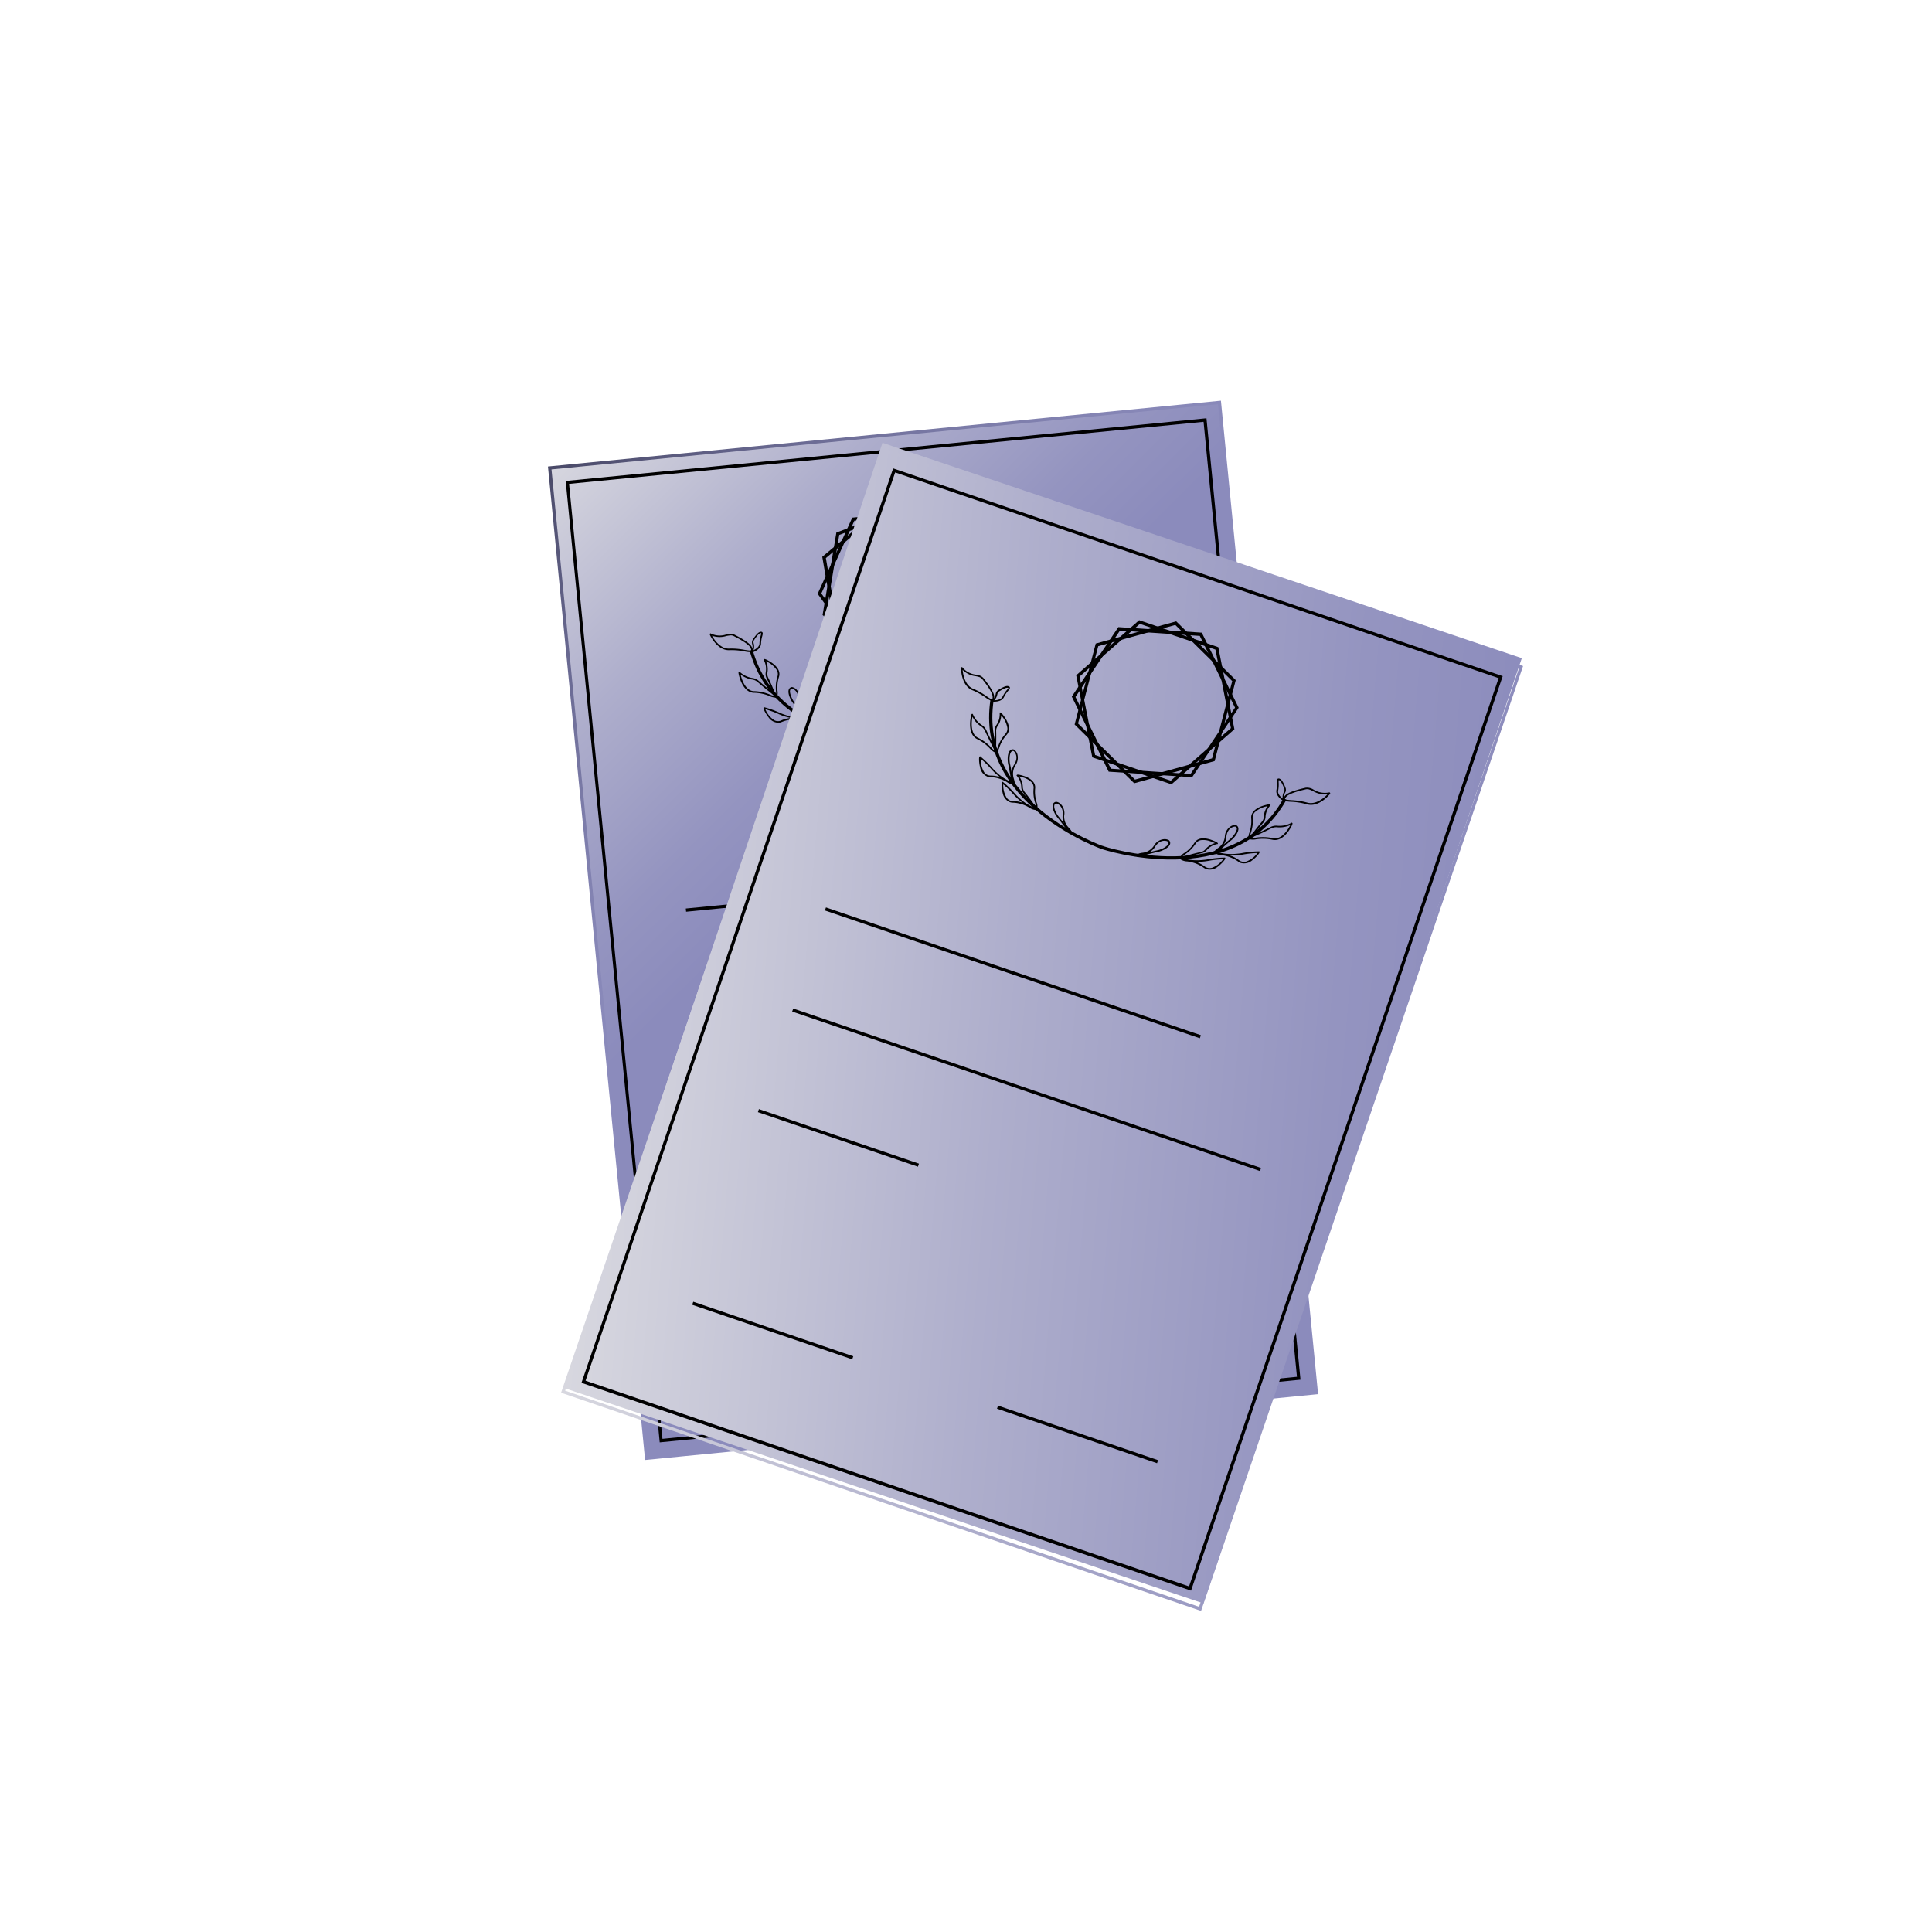 <svg id="Layer_1" data-name="Layer 1" xmlns="http://www.w3.org/2000/svg" xmlns:xlink="http://www.w3.org/1999/xlink" viewBox="0 0 600 600"><defs><style>.cls-1{fill:url(#linear-gradient);}.cls-2{fill:url(#linear-gradient-2);}.cls-3{fill:none;stroke:#000;stroke-miterlimit:10;}.cls-4{fill:url(#linear-gradient-3);}.cls-5{fill:url(#linear-gradient-4);}</style><linearGradient id="linear-gradient" x1="261.4" y1="260.31" x2="142.71" y2="140.55" gradientTransform="translate(29.5 -26.83) rotate(5.59)" gradientUnits="userSpaceOnUse"><stop offset="0" stop-color="#8b8bbc"/><stop offset="0.18" stop-color="#9494c0"/><stop offset="0.49" stop-color="#aeaecc"/><stop offset="0.87" stop-color="#d7d7df"/><stop offset="1" stop-color="#e6e6e6"/></linearGradient><linearGradient id="linear-gradient-2" x1="261.4" y1="260.31" x2="142.71" y2="140.55" gradientUnits="userSpaceOnUse"><stop offset="0" stop-color="#8b8bbc"/><stop offset="0.17" stop-color="#8787b7"/><stop offset="0.37" stop-color="#7c7ca9"/><stop offset="0.59" stop-color="#696991"/><stop offset="0.82" stop-color="#4f4f6f"/><stop offset="1" stop-color="#36364f"/></linearGradient><linearGradient id="linear-gradient-3" x1="472.99" y1="332.79" x2="143.64" y2="303.92" gradientTransform="translate(521.82 -89.77) rotate(71.18)" xlink:href="#linear-gradient"/><linearGradient id="linear-gradient-4" x1="472.99" y1="332.79" x2="143.64" y2="303.92" gradientTransform="matrix(1, 0, 0, 1, 0, 0)" xlink:href="#linear-gradient"/></defs><rect class="cls-1" x="185.26" y="134.42" width="209" height="309" transform="translate(-26.75 29.57) rotate(-5.59)"/><path class="cls-2" d="M378.27,125.53l30,306.54-207,20.24-30-306.53,207-20.25m.9-1.09-209,20.44,30.17,308.53,209-20.44L379.17,124.44Z"/><path d="M373.78,131l29,296.58L205.73,446.85l-29-296.58L373.78,131m.9-1.1-199,19.47,29.2,298.57,199-19.46L374.68,129.9Z"/><path d="M290.05,159.28l14.44,20.19-10.26,22.61-24.7,2.41L255.08,184.3l10.26-22.6,24.71-2.42m.48-1.05-25.86,2.53-10.74,23.65,15.12,21.13L294.91,203l10.73-23.65-15.11-21.13Z"/><path d="M283.85,157.39,303,173.16,299,197.65l-23.24,8.73-19.18-15.77,4.06-24.49,23.24-8.73m.19-1.14-24.33,9.14L255.46,191l20.08,16.5,24.32-9.14,4.25-25.63L284,156.25Z"/><path d="M275.56,157.42l23.3,8.58,4.23,24.46L284,206.35l-23.3-8.57-4.22-24.47,19.07-15.89m-.19-1.14-20,16.63,4.43,25.6,24.38,9,20-16.63-4.42-25.6-24.38-9Z"/><line class="cls-3" x1="213.03" y1="282.65" x2="335.45" y2="270.68"/><line class="cls-3" x1="216.74" y1="315.44" x2="369.51" y2="300.5"/><line class="cls-3" x1="219.95" y1="348.29" x2="272.2" y2="343.18"/><line class="cls-3" x1="226.11" y1="411.2" x2="278.36" y2="406.09"/><line class="cls-3" x1="325.63" y1="401.47" x2="377.88" y2="396.36"/><path d="M283.41,230.27l-.1-1c.43,0,42.41-4.53,45.08-36.69l1,.08C326.64,225.67,283.84,230.23,283.41,230.27Z"/><path d="M324,208.53H324a.35.35,0,0,1-.36-.18c-.14-.28.09-.53,1.16-1.73.83-.93,2.08-2.33,3.68-4.35a3.88,3.88,0,0,1,1.82-1.2,7.68,7.68,0,0,0,3.48-2.58h0l.12-.14.18.07c.11,0,.28.11.13,1.65s-.79,5.06-3.63,5.65a14.17,14.17,0,0,0-4.67,2A5.17,5.17,0,0,1,324,208.53Zm9.7-9.25a8,8,0,0,1-3.28,2.26,3.49,3.49,0,0,0-1.61,1c-1.61,2-2.87,3.44-3.7,4.37-.36.41-.68.77-.88,1a6.77,6.77,0,0,0,1.36-.72,14.71,14.71,0,0,1,4.82-2C333.19,204.66,333.69,200.77,333.72,199.28Z"/><path d="M329.21,193.12a.84.84,0,0,1-.63-.15c-.31-.25-.23-.75-.2-.91.11-.68.3-1.82,4.89-5.31a3.77,3.77,0,0,1,2.53-.47,6.69,6.69,0,0,0,4.75-1.24l.13-.1.15.1c.16.1.12.27.09.4s-1.36,5.27-5.23,5.81a21.68,21.68,0,0,0-4.65,1.3A9.08,9.08,0,0,1,329.21,193.12Zm5.4-6.33a1.89,1.89,0,0,0-1,.36c-4.43,3.37-4.6,4.42-4.7,5,0,.28,0,.41,0,.45.19.16,1.09-.18,2-.5a22.15,22.15,0,0,1,4.76-1.34c2.76-.38,4.23-3.6,4.68-4.94a7.41,7.41,0,0,1-4.51,1A7.63,7.63,0,0,0,334.61,186.79Z"/><path d="M328.74,193.34l-.25,0c-.28,0-2.74-.41-3.12-2.18a9.16,9.16,0,0,0-.8-2.1c-.3-.61-.48-1-.3-1.26a.65.65,0,0,1,.57-.24c.38,0,1,0,3,2a1.72,1.72,0,0,1,.36,1.28,2.79,2.79,0,0,0,.74,2.09l.12.13-.08.16A.24.24,0,0,1,328.74,193.34Zm-4-5.29h-.07a5.57,5.57,0,0,0,.34.76,9.5,9.5,0,0,1,.84,2.22c.22,1.06,1.53,1.54,2.3,1.71a3.44,3.44,0,0,1-.48-1.92c0-.41,0-.74-.22-.94-1.83-1.84-2.37-1.84-2.62-1.85Z"/><path d="M323.91,208.54a.39.39,0,0,1-.32-.16,3.54,3.54,0,0,1-.51-1.77,10.82,10.82,0,0,0-1.31-4.19c-1-1.78.21-3.59,1.41-4.79,0,0,1.82-1.74,2.2-1.53l.17.09-.05.19a5.72,5.72,0,0,0,.1,3.71,3,3,0,0,1,.17,1.9c-.62,2.16-.95,3.76-1.18,4.81-.27,1.31-.35,1.66-.64,1.73Zm1-11.7a7.9,7.9,0,0,0-2.84,3.33,2.39,2.39,0,0,0,.15,2,11.15,11.15,0,0,1,1.37,4.37,6.07,6.07,0,0,0,.27,1.3c.08-.26.17-.68.26-1.14.23-1.06.57-2.67,1.19-4.85a2.56,2.56,0,0,0-.17-1.61A6,6,0,0,1,324.89,196.84Zm.13-.58Z"/><path d="M315.7,222.51a3.38,3.38,0,0,1-1-.07,11.16,11.16,0,0,0-5.46.37,4.18,4.18,0,0,1-2.23.24c-.11-.05-.31-.12-.27-.33s.25-.21.35-.21a15.23,15.23,0,0,0,6.12-2,15.49,15.49,0,0,0,1.78-1.1,32.69,32.69,0,0,1,4.37-2.53l.17-.08.13.14c.26.27-.39,2.23-1,3.31A3.91,3.91,0,0,1,315.7,222.51Zm-3.91-.72a9.29,9.29,0,0,1,3,.16,2.58,2.58,0,0,0,2.28-.53,7.49,7.49,0,0,0,2.08-3.85,30.58,30.58,0,0,0-3.9,2.29A17,17,0,0,1,313.4,221c-.52.26-1.11.54-1.72.81Z"/><path d="M324.61,216.36a3.36,3.36,0,0,1-1-.07,11.17,11.17,0,0,0-5.46.36,4,4,0,0,1-2.23.24c-.11,0-.31-.11-.27-.32a.3.3,0,0,1,.34-.22,15.17,15.17,0,0,0,6.13-2,18.13,18.13,0,0,0,1.78-1.1,31.61,31.61,0,0,1,4.37-2.53l.17-.08.13.14c.25.27-.39,2.22-1,3.3A3.9,3.9,0,0,1,324.61,216.36Zm-3.91-.73a9.31,9.31,0,0,1,3,.17,2.56,2.56,0,0,0,2.28-.54,7.45,7.45,0,0,0,2.08-3.85,32.36,32.36,0,0,0-3.9,2.29,18,18,0,0,1-1.83,1.13c-.52.27-1.11.55-1.72.82Z"/><path d="M307,222.8a.33.33,0,0,1-.36-.37,3.58,3.58,0,0,1,.67-1.72,10.57,10.57,0,0,0,1.51-4.11c.28-2,2.36-2.72,4-2.94,0,0,2.5-.28,2.67.12l.07.18-.15.12a5.72,5.72,0,0,0-2.18,3,3,3,0,0,1-1,1.61c-1.8,1.34-3,2.4-3.86,3.1S307.27,222.78,307,222.8Zm6.24-8.69a6.5,6.5,0,0,0-2.83.87,2.36,2.36,0,0,0-1.09,1.68,11.18,11.18,0,0,1-1.58,4.3,5.22,5.22,0,0,0-.57,1.2c.21-.16.54-.44.9-.75.83-.7,2.07-1.77,3.89-3.12a2.55,2.55,0,0,0,.85-1.38,5.92,5.92,0,0,1,1.88-2.84A12.8,12.8,0,0,0,313.27,214.11Z"/><path d="M294.53,227.9a.51.51,0,0,1-.17,0,.34.34,0,0,1-.19-.34c0-.56.5-.91,1.14-1.36a4.89,4.89,0,0,0,2.47-3.47,4,4,0,0,1,1.84-3.11,2.58,2.58,0,0,1,1.67-.42h0a1.16,1.16,0,0,1,.81,1c.16,1.19-1.28,2.88-2.31,3.65-1.8,1.34-3,2.4-3.86,3.1S294.78,227.87,294.53,227.9Zm6.45-8.25c-.56.06-2.34.44-2.7,3.12a4.63,4.63,0,0,1-1,2.3c.61-.5,1.33-1.06,2.17-1.68s2.24-2.28,2.12-3.19a.7.7,0,0,0-.47-.56Z"/><path d="M316.05,217.2h0a.35.35,0,0,1-.33-.21c-.27-.49,0-1,.39-1.74a4.86,4.86,0,0,0,.62-4.21,4,4,0,0,1,.21-3.62,2.71,2.71,0,0,1,1.3-1.13h0a1.2,1.2,0,0,1,1.17.5c.68,1,.16,3.15-.4,4.3-1,2-1.61,3.53-2,4.52C316.48,216.82,316.34,217.17,316.05,217.2Zm2.26-10.41c-.18.08-2.14,1.18-1.12,4.08a4.64,4.64,0,0,1,.2,2.48c.32-.71.7-1.54,1.16-2.48s.95-3.05.43-3.8A.65.65,0,0,0,318.31,206.79Z"/><path d="M283.63,230.25l-.1-1c-.41,0-41.11,3.63-49.78-27.42l-.93.27C241.72,234,283.21,230.29,283.63,230.25Z"/><path d="M240.94,216.65H241a.33.33,0,0,0,.31-.24c.07-.3-.19-.5-1.43-1.48-1-.75-2.42-1.89-4.33-3.56a3.64,3.64,0,0,0-2-.83,7.51,7.51,0,0,1-3.8-1.87h0l-.14-.12-.15.1c-.1.07-.25.17.18,1.64s1.72,4.82,4.53,4.86a13.26,13.26,0,0,1,4.8,1A4.83,4.83,0,0,0,240.94,216.65Zm-11-7.23a7.63,7.63,0,0,0,3.54,1.6,3.24,3.24,0,0,1,1.73.72c1.91,1.68,3.38,2.82,4.35,3.58.41.33.79.62,1,.82a6.58,6.58,0,0,1-1.42-.43,13.76,13.76,0,0,0-5-1.07C231.5,214.6,230.29,210.88,230,209.42Z"/><path d="M233.08,202.52a.85.85,0,0,0,.57-.26,1,1,0,0,0,0-.94c-.23-.64-.63-1.73-5.65-4.27a3.55,3.55,0,0,0-2.49,0,6.34,6.34,0,0,1-4.74-.3l-.15-.08-.13.13c-.12.13-.05.29,0,.41s2.29,4.91,6.07,4.7a20.72,20.72,0,0,1,4.66.39A8.36,8.36,0,0,0,233.08,202.52Zm-6.34-5.18a1.81,1.81,0,0,1,1.06.16c4.85,2.46,5.21,3.46,5.41,4,.1.26.09.4.06.44-.15.19-1.07,0-2-.12a21,21,0,0,0-4.77-.4c-2.69.15-4.7-2.73-5.38-4a6.92,6.92,0,0,0,4.47.09A8.89,8.89,0,0,1,226.74,197.34Z"/><path d="M233.56,202.65a1.53,1.53,0,0,0,.24-.07c.25-.09,2.52-.92,2.55-2.73a9.48,9.48,0,0,1,.35-2.22c.17-.65.27-1,.05-1.29a.61.61,0,0,0-.59-.12c-.35.07-.95.2-2.44,2.52a1.78,1.78,0,0,0-.1,1.33,2.79,2.79,0,0,1-.3,2.19l-.09.15.11.14A.25.25,0,0,0,233.56,202.65Zm2.78-6h.07a6.19,6.19,0,0,1-.17.81,9.58,9.58,0,0,0-.38,2.34c0,1.09-1.16,1.8-1.85,2.12a3.59,3.59,0,0,0,.09-2,1.4,1.4,0,0,1,0-1c1.39-2.15,1.9-2.26,2.14-2.31Z"/><path d="M241.05,216.64a.34.34,0,0,0,.27-.21,3.74,3.74,0,0,0,.15-1.84,11.13,11.13,0,0,1,.44-4.36c.62-1.94-.88-3.48-2.25-4.43,0,0-2.06-1.37-2.38-1.09l-.14.13.08.17a5.87,5.87,0,0,1,.61,3.66,3,3,0,0,0,.21,1.9c1,2,1.61,3.51,2,4.5.51,1.23.65,1.56.94,1.57Zm-3.16-11.29a7.82,7.82,0,0,1,3.33,2.73,2.43,2.43,0,0,1,.23,2,11.42,11.42,0,0,0-.46,4.55,5.76,5.76,0,0,1,0,1.33c-.12-.25-.29-.64-.47-1.08-.41-1-1-2.51-2-4.53a2.61,2.61,0,0,1-.16-1.61A6.05,6.05,0,0,0,237.89,205.35Zm-.23-.55Z"/><path d="M251.5,228.79a2.88,2.88,0,0,0,1-.27,10.49,10.49,0,0,1,5.25-.68,3.86,3.86,0,0,0,2.17-.19c.1-.06.27-.17.19-.37s-.27-.16-.36-.15a14.16,14.16,0,0,1-6.19-.76,14.64,14.64,0,0,1-1.9-.74A29.91,29.91,0,0,0,247,224l-.17-.05-.1.16c-.19.31.8,2.12,1.59,3.05A3.77,3.77,0,0,0,251.5,228.79Zm3.57-1.46a8.85,8.85,0,0,0-2.79.74A2.44,2.44,0,0,1,250,228a7.55,7.55,0,0,1-2.71-3.38,30.58,30.58,0,0,1,4.14,1.5,15,15,0,0,0,2,.76c.54.17,1.15.33,1.78.47Z"/><path d="M241.88,224.45a3,3,0,0,0,1-.27,10.47,10.47,0,0,1,5.25-.68,3.82,3.82,0,0,0,2.16-.19c.1-.06.27-.17.19-.37s-.27-.16-.36-.15a14.16,14.16,0,0,1-6.19-.76,16.18,16.18,0,0,1-1.9-.73,28.82,28.82,0,0,0-4.63-1.65l-.18-.05-.09.16c-.19.31.79,2.11,1.58,3.05A3.79,3.79,0,0,0,241.88,224.45Zm3.56-1.46a9.09,9.09,0,0,0-2.79.73,2.39,2.39,0,0,1-2.26-.09,7.48,7.48,0,0,1-2.71-3.38,30.86,30.86,0,0,1,4.13,1.5,15,15,0,0,0,2,.76c.54.17,1.15.33,1.79.47Z"/><path d="M259.78,227.42a.44.44,0,0,0,.16-.06.35.35,0,0,0,.12-.37,3.75,3.75,0,0,0-1-1.56,11,11,0,0,1-2.23-3.75c-.65-1.94-2.75-2.22-4.4-2.12,0,0-2.42.21-2.5.64l0,.19.16.08a5.68,5.68,0,0,1,2.65,2.53,3,3,0,0,0,1.28,1.39c2,1,3.34,1.78,4.25,2.31S259.55,227.44,259.78,227.42Zm-7.58-7.33a5.94,5.94,0,0,1,2.86.31,2.38,2.38,0,0,1,1.36,1.44,11.27,11.27,0,0,0,2.31,3.92,5.1,5.1,0,0,1,.77,1.06c-.23-.11-.59-.32-1-.56-.92-.53-2.31-1.34-4.29-2.32a2.58,2.58,0,0,1-1.07-1.19,6,6,0,0,0-2.33-2.43A10.07,10.07,0,0,1,252.2,220.09Z"/><path d="M272.62,230a.25.25,0,0,0,.15-.06.34.34,0,0,0,.13-.37c-.1-.55-.65-.8-1.35-1.12a4.8,4.8,0,0,1-3-2.93,4,4,0,0,0-2.34-2.71,2.53,2.53,0,0,0-1.67-.09h0a1.2,1.2,0,0,0-.59,1.11c.08,1.2,1.78,2.58,2.9,3.14,2,1,3.34,1.78,4.26,2.31S272.39,230.06,272.62,230Zm-7.69-6.86c.54-.06,2.3,0,3.16,2.54a4.75,4.75,0,0,0,1.34,2.08c-.67-.37-1.46-.79-2.37-1.24s-2.57-1.81-2.62-2.72a.68.68,0,0,1,.34-.64A.4.4,0,0,1,264.93,223.18Z"/><path d="M250.15,223.64h0a.33.33,0,0,0,.27-.27c.16-.53-.22-1-.7-1.63a5,5,0,0,1-1.39-4,4.1,4.1,0,0,0-.89-3.5,2.67,2.67,0,0,0-1.45-.87h0a1.13,1.13,0,0,0-1,.71c-.47,1.1.44,3.13,1.19,4.15,1.33,1.79,2.2,3.15,2.78,4C249.68,223.36,249.88,223.67,250.15,223.64ZM246,213.86c.18,0,2.25.75,1.84,3.79a4.86,4.86,0,0,0,.28,2.48c-.44-.65-1-1.39-1.57-2.22s-1.49-2.81-1.14-3.65A.64.64,0,0,1,246,213.86Z"/><rect class="cls-4" x="169.13" y="215.2" width="309" height="209" transform="matrix(0.32, -0.95, 0.95, 0.32, -83.38, 522.88)"/><path class="cls-5" d="M471.75,207.48,372.38,499l-196.87-67.1,99.36-291.53,196.88,67.1m1.27-.62L274.25,139.11l-100,293.42L373,500.28,473,206.86Z"/><path d="M465.41,210.6,369.27,492.67,181.85,428.79,278,146.72,465.41,210.6m1.27-.62L277.37,145.46l-96.79,284,189.31,64.53,96.79-284Z"/><path d="M377.47,201.76l4.81,24.35-18.69,16.35-23.5-8-4.81-24.35L354,193.75l23.5,8m.87-.76-24.6-8.38-19.55,17.1,5,25.49,24.59,8.38,19.55-17.1-5-25.49Z"/><path d="M372.6,197.48l10.95,22.28-13.82,20.62L345,238.73,334,216.45l13.82-20.62,24.77,1.65m.64-1-25.92-1.73-14.46,21.58,11.46,23.32,25.92,1.73,14.46-21.58-11.46-23.32Z"/><path d="M365,194.08l17.68,17.44-6.27,24-23.93,6.59-17.68-17.44,6.27-24L365,194.08m.29-1.12-25,6.9L333.73,225l18.5,18.25,25-6.9,6.55-25.14L365.33,193Z"/><line class="cls-3" x1="256.35" y1="282.28" x2="372.78" y2="321.96"/><line class="cls-3" x1="246.18" y1="313.67" x2="391.47" y2="363.2"/><line class="cls-3" x1="235.53" y1="344.91" x2="285.23" y2="361.85"/><line class="cls-3" x1="215.14" y1="404.74" x2="264.83" y2="421.68"/><line class="cls-3" x1="309.79" y1="437.01" x2="359.49" y2="453.94"/><path d="M342.08,263.66l.33-.94c.4.13,40.48,13.4,56.21-14.79l.87.49C383.36,277.33,342.5,263.8,342.08,263.66Z"/><path d="M388.05,260.64l-.06,0a.34.34,0,0,1-.25-.31c0-.31.3-.45,1.77-1.1,1.14-.5,2.86-1.26,5.16-2.44a3.88,3.88,0,0,1,2.14-.34,7.71,7.71,0,0,0,4.24-.91h0l.16-.08.13.14c.08.08.21.22-.56,1.55s-2.81,4.28-5.64,3.65a14,14,0,0,0-5.06-.14A4.93,4.93,0,0,1,388.05,260.64Zm12.66-4.41a8,8,0,0,1-3.92.7,3.46,3.46,0,0,0-1.9.29c-2.3,1.18-4,1.95-5.18,2.45-.49.22-.94.41-1.22.56a8.1,8.1,0,0,0,1.54-.09,14.5,14.5,0,0,1,5.23.15C398,260.91,400.06,257.57,400.71,256.23Z"/><path d="M399.14,248.75a.8.8,0,0,1-.51-.38,1,1,0,0,1,.2-.92c.38-.58,1-1.53,6.64-2.81a3.74,3.74,0,0,1,2.5.61,6.74,6.74,0,0,0,4.83.84l.17,0,.1.15c.1.16,0,.3-.09.4s-3.41,4.24-7.16,3.13A21.33,21.33,0,0,0,401,249,8.32,8.32,0,0,1,399.14,248.75Zm7.54-3.53a2,2,0,0,0-1.1-.1c-5.42,1.24-6,2.13-6.34,2.61-.15.23-.18.36-.16.42.11.22,1.07.28,2,.35a22.54,22.54,0,0,1,4.88.75c2.67.79,5.34-1.53,6.3-2.57a7.37,7.37,0,0,1-4.51-1A9.64,9.64,0,0,0,406.68,245.22Z"/><path d="M398.63,248.76a1,1,0,0,1-.22-.12c-.24-.14-2.33-1.5-2-3.27a9.29,9.29,0,0,0,.15-2.25c0-.67,0-1.08.25-1.27a.63.63,0,0,1,.61,0c.34.15.91.42,1.88,3a1.73,1.73,0,0,1-.2,1.32,2.79,2.79,0,0,0-.19,2.2l.06.17-.14.11A.23.23,0,0,1,398.63,248.76Zm-1.45-6.46-.07,0a5.38,5.38,0,0,0,0,.83,9.9,9.9,0,0,1-.16,2.37c-.23,1.06.76,2,1.39,2.51a3.5,3.5,0,0,1,.35-2c.16-.38.29-.68.19-.94-.9-2.43-1.39-2.66-1.62-2.77Z"/><path d="M388,260.6a.34.34,0,0,1-.23-.27,3.6,3.6,0,0,1,.26-1.82,10.83,10.83,0,0,0,.55-4.36c-.19-2,1.67-3.18,3.26-3.78,0,0,2.38-.83,2.64-.48l.11.15-.12.15a5.74,5.74,0,0,0-1.44,3.42,3,3,0,0,1-.64,1.8c-1.45,1.72-2.41,3-3,3.9-.8,1.07-1,1.36-1.3,1.31Zm5.72-10.24a7.93,7.93,0,0,0-4,1.86,2.34,2.34,0,0,0-.68,1.89,11.21,11.21,0,0,1-.57,4.54,5.27,5.27,0,0,0-.28,1.3c.17-.21.42-.56.7-.94.65-.87,1.62-2.19,3.08-3.92a2.55,2.55,0,0,0,.52-1.53A6,6,0,0,1,393.67,250.36Zm.36-.48Z"/><path d="M374.7,269.94a3.28,3.28,0,0,1-.92-.49,11.24,11.24,0,0,0-5.12-1.93,4,4,0,0,1-2.13-.7c-.09-.09-.23-.23-.11-.41s.31-.09.4-.05a15.31,15.31,0,0,0,6.39.74,18.47,18.47,0,0,0,2.08-.26,30,30,0,0,1,5-.5h.19l.06.17c.12.36-1.28,1.87-2.29,2.6A3.89,3.89,0,0,1,374.7,269.94Zm-3.26-2.27a9.07,9.07,0,0,1,2.64,1.38,2.6,2.6,0,0,0,2.3.45,7.45,7.45,0,0,0,3.48-2.65,30.44,30.44,0,0,0-4.49.48,19,19,0,0,1-2.14.27c-.58,0-1.23,0-1.9,0Z"/><path d="M385.35,268a3.26,3.26,0,0,1-.91-.5,11.36,11.36,0,0,0-5.13-1.92,4.12,4.12,0,0,1-2.13-.7c-.08-.09-.23-.24-.11-.41s.31-.09.4-.05a15.14,15.14,0,0,0,6.39.74,16.21,16.21,0,0,0,2.08-.27,31.62,31.62,0,0,1,5-.49h.18l.06.18c.12.35-1.27,1.87-2.28,2.59A3.92,3.92,0,0,1,385.35,268Zm-3.25-2.28a9.63,9.63,0,0,1,2.64,1.39,2.6,2.6,0,0,0,2.29.45,7.53,7.53,0,0,0,3.49-2.65,30.45,30.45,0,0,0-4.5.48,18.78,18.78,0,0,1-2.13.27c-.59,0-1.23,0-1.91,0Z"/><path d="M366.68,266.62a.33.33,0,0,1-.14-.1.34.34,0,0,1,0-.38,3.66,3.66,0,0,1,1.33-1.29,11,11,0,0,0,3.08-3.13c1.09-1.73,3.26-1.5,4.9-1,0,0,2.39.78,2.37,1.22v.19l-.19,0a5.69,5.69,0,0,0-3.22,1.84,3,3,0,0,1-1.6,1c-2.2.48-3.76.93-4.8,1.23S366.91,266.7,366.68,266.62Zm9.28-5.33a6.38,6.38,0,0,0-2.94-.38,2.37,2.37,0,0,0-1.69,1.08,11.21,11.21,0,0,1-3.21,3.26,5.34,5.34,0,0,0-1,.86c.26-.06.68-.18,1.13-.31,1-.3,2.62-.76,4.83-1.24a2.54,2.54,0,0,0,1.35-.9,5.89,5.89,0,0,1,2.88-1.81A10.26,10.26,0,0,0,376,261.29Z"/><path d="M353.2,266.1a.31.31,0,0,1-.15-.1.35.35,0,0,1,0-.39c.21-.51.83-.62,1.6-.76a4.89,4.89,0,0,0,3.68-2.15,4,4,0,0,1,3-2.07,2.7,2.7,0,0,1,1.7.31h0a1.18,1.18,0,0,1,.34,1.22c-.35,1.15-2.37,2.09-3.62,2.37-2.2.47-3.76.93-4.8,1.23S353.43,266.18,353.2,266.1Zm9.28-4.85c-.53-.18-2.31-.56-3.75,1.72a4.71,4.71,0,0,1-1.82,1.71c.76-.2,1.64-.42,2.66-.64,1.18-.26,3-1.15,3.25-2a.68.68,0,0,0-.2-.71Z"/><path d="M377.22,265.24h0a.35.35,0,0,1-.21-.33c0-.55.45-.93,1.08-1.42a4.86,4.86,0,0,0,2.29-3.58,4,4,0,0,1,1.7-3.2,2.68,2.68,0,0,1,1.64-.5h0a1.19,1.19,0,0,1,.86.94c.22,1.18-1.15,2.94-2.14,3.75-1.74,1.43-2.92,2.55-3.71,3.29C377.76,265.08,377.49,265.34,377.22,265.24Zm6.35-8.54c-.19,0-2.43.19-2.71,3.25a4.72,4.72,0,0,1-.84,2.35c.59-.52,1.28-1.12,2.08-1.78s2.13-2.39,2-3.28A.69.69,0,0,0,383.57,256.7Z"/><path d="M342.3,263.74l.32-.95c-.39-.13-38.94-13.67-34-45.54l-1-.13C302.59,249.8,341.9,263.6,342.3,263.74Z"/><path d="M309,233.71l.06,0a.34.34,0,0,0,.38-.1c.19-.24,0-.53-.7-1.93-.56-1.09-1.42-2.72-2.46-5a3.75,3.75,0,0,0-1.43-1.56,7.45,7.45,0,0,1-2.69-3.27h0l-.08-.16-.18,0c-.12,0-.29.05-.51,1.58s-.43,5.09,2.12,6.29a13.13,13.13,0,0,1,3.94,2.93A5,5,0,0,0,309,233.71Zm-7-11.12a7.59,7.59,0,0,0,2.57,2.92,3.32,3.32,0,0,1,1.28,1.37c1.05,2.33,1.91,4,2.48,5.06.24.47.47.89.59,1.18a7.48,7.48,0,0,1-1.12-1,13.62,13.62,0,0,0-4.08-3C301.29,227.94,301.72,224.05,302,222.59Z"/><path d="M307.72,217.59a.78.78,0,0,0,.62,0c.36-.18.4-.68.41-.85.05-.68.13-1.83-3.38-6.22a3.54,3.54,0,0,0-2.28-1,6.32,6.32,0,0,1-4.19-2.24l-.11-.13-.16.06c-.17.07-.17.25-.18.38s.06,5.42,3.59,6.79a20.85,20.85,0,0,1,4.09,2.28A8,8,0,0,0,307.72,217.59Zm-3.63-7.34a1.87,1.87,0,0,1,.9.59c3.4,4.24,3.32,5.3,3.27,5.88,0,.27-.08.4-.13.43-.21.11-1-.42-1.73-.92a20.88,20.88,0,0,0-4.18-2.34c-2.51-1-3.15-4.42-3.26-5.83a6.87,6.87,0,0,0,4,1.93A8.52,8.52,0,0,1,304.09,210.25Z"/><path d="M308.11,217.91l.24,0c.27,0,2.68.2,3.45-1.44a9.59,9.59,0,0,1,1.24-1.87c.42-.53.68-.84.57-1.16a.58.58,0,0,0-.48-.35c-.35-.08-.94-.21-3.27,1.29a1.81,1.81,0,0,0-.63,1.16,2.85,2.85,0,0,1-1.18,1.88l-.15.1,0,.17A.26.26,0,0,0,308.11,217.91Zm5-4.27a.14.14,0,0,1,.07,0c0,.06-.29.39-.5.66a9.44,9.44,0,0,0-1.3,2c-.47,1-1.81,1.17-2.57,1.17a3.61,3.61,0,0,0,.9-1.76c.1-.4.19-.72.42-.87,2.15-1.39,2.66-1.28,2.9-1.22Z"/><path d="M309.14,233.74a.32.32,0,0,0,.34-.08,3.79,3.79,0,0,0,.9-1.61,11,11,0,0,1,2.2-3.79c1.37-1.5.63-3.53-.22-5,0,0-1.31-2.1-1.72-2l-.18,0v.2a5.89,5.89,0,0,1-.95,3.58,3.09,3.09,0,0,0-.6,1.81c.07,2.24,0,3.86,0,4.94,0,1.33,0,1.69.2,1.82Zm1.79-11.58a7.79,7.79,0,0,1,1.91,3.86,2.48,2.48,0,0,1-.61,1.91,11.35,11.35,0,0,0-2.3,3.95,5.41,5.41,0,0,1-.57,1.2c0-.26,0-.69,0-1.17,0-1.08.08-2.71,0-5a2.58,2.58,0,0,1,.53-1.53A6.16,6.16,0,0,0,310.93,222.16Zm0-.6Z"/><path d="M313.64,249.13a3.22,3.22,0,0,0,1,.16,10.44,10.44,0,0,1,5.06,1.55,3.93,3.93,0,0,0,2.05.72c.12,0,.32-.05.33-.26s-.18-.26-.27-.28a14.38,14.38,0,0,1-5.32-3.25,16.42,16.42,0,0,1-1.43-1.46,29.84,29.84,0,0,0-3.54-3.42l-.14-.11-.15.1c-.3.21-.15,2.26.18,3.44A3.8,3.8,0,0,0,313.64,249.13Zm3.85.15a8.56,8.56,0,0,0-2.84-.49,2.41,2.41,0,0,1-2-1,7.53,7.53,0,0,1-1.08-4.2,29.24,29.24,0,0,1,3.15,3.08,17.31,17.31,0,0,0,1.47,1.5c.42.37.91.77,1.43,1.16Z"/><path d="M306.67,241.2a3.21,3.21,0,0,0,1,.16,10.45,10.45,0,0,1,5.07,1.55,3.9,3.9,0,0,0,2,.72c.11,0,.31,0,.33-.26s-.18-.26-.28-.29a14.19,14.19,0,0,1-5.32-3.24,16.31,16.31,0,0,1-1.42-1.46,30.67,30.67,0,0,0-3.54-3.42l-.14-.11-.15.1c-.31.21-.15,2.25.18,3.43A3.76,3.76,0,0,0,306.67,241.2Zm3.85.15a8.63,8.63,0,0,0-2.85-.49,2.44,2.44,0,0,1-2-1,7.51,7.51,0,0,1-1.07-4.2,30.23,30.23,0,0,1,3.15,3.08,17.19,17.19,0,0,0,1.46,1.5c.43.37.92.77,1.44,1.16Z"/><path d="M321.75,251.3a.33.33,0,0,0,.17,0,.34.34,0,0,0,.26-.28,3.68,3.68,0,0,0-.24-1.82,11.11,11.11,0,0,1-.47-4.34c.21-2-1.59-3.16-3.13-3.74,0,0-2.29-.82-2.55-.46l-.11.16.12.15a5.67,5.67,0,0,1,1.36,3.39,3,3,0,0,0,.59,1.79c1.39,1.7,2.31,3,2.92,3.86S321.53,251.23,321.75,251.3Zm-3.87-9.81a6,6,0,0,1,2.47,1.47,2.37,2.37,0,0,1,.64,1.87,11.13,11.13,0,0,0,.49,4.52,5.69,5.69,0,0,1,.26,1.3c-.16-.21-.41-.55-.67-.93-.62-.86-1.55-2.17-2.95-3.88a2.58,2.58,0,0,1-.48-1.53,6,6,0,0,0-1.12-3.18A10.83,10.83,0,0,1,317.88,241.49Z"/><path d="M332.36,259a.22.22,0,0,0,.16,0,.32.32,0,0,0,.26-.28c.15-.54-.25-1-.76-1.58a4.83,4.83,0,0,1-1.52-3.91,4,4,0,0,0-1-3.43A2.49,2.49,0,0,0,328,249h0a1.2,1.2,0,0,0-1,.76c-.42,1.13.55,3.09,1.34,4.06,1.39,1.7,2.31,3,2.93,3.86S332.13,258.92,332.36,259Zm-4.17-9.42c.51.17,2.1.94,1.83,3.62a4.72,4.72,0,0,0,.36,2.44q-.69-.91-1.65-2.1c-.75-.92-1.59-2.71-1.26-3.56a.68.68,0,0,1,.57-.45Z"/><path d="M314.54,243.88h0a.34.34,0,0,0,.36-.14c.36-.41.21-1,0-1.77a5,5,0,0,1,.4-4.23,4.11,4.11,0,0,0,.63-3.56,2.67,2.67,0,0,0-1-1.39h0a1.13,1.13,0,0,0-1.21.23c-.88.81-.9,3-.63,4.27.47,2.18.7,3.78.86,4.84C314.22,243.43,314.28,243.79,314.54,243.88Zm.29-10.61c.14.12,1.74,1.62.11,4.21a4.91,4.91,0,0,0-.77,2.38q-.19-1.16-.51-2.67c-.26-1.17-.2-3.18.47-3.79A.65.65,0,0,1,314.83,233.27Z"/></svg>